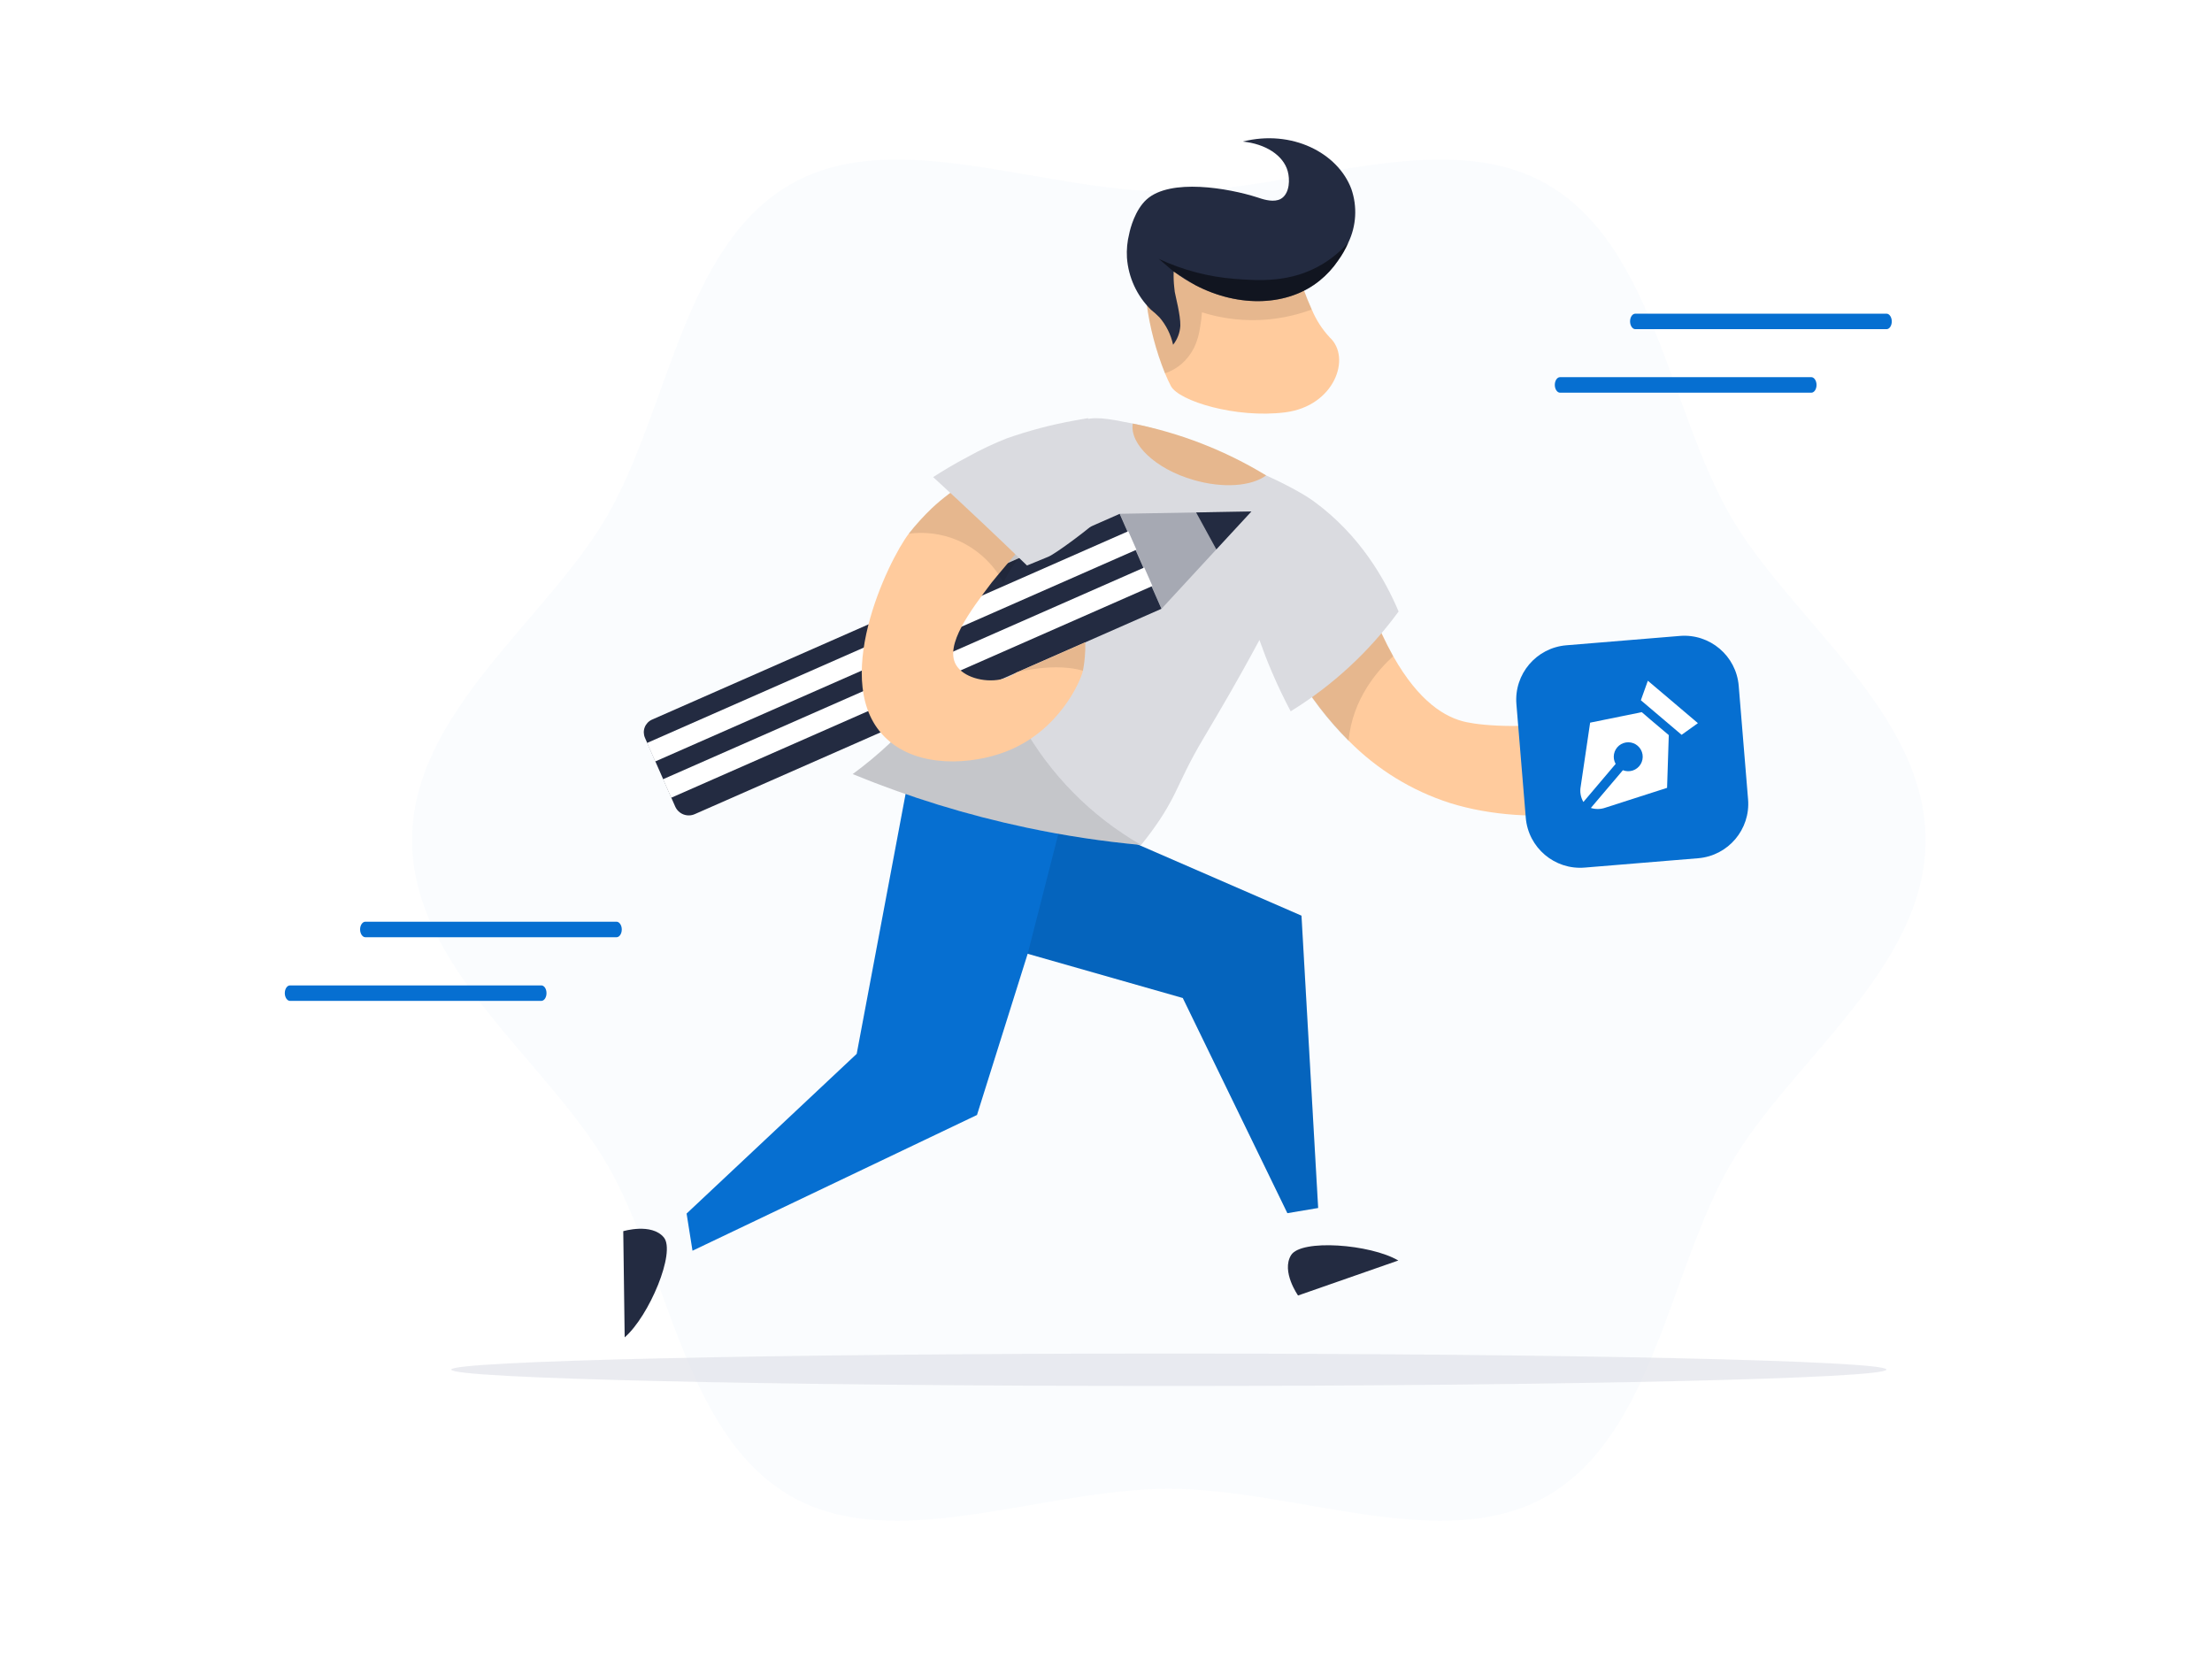 <svg xmlns="http://www.w3.org/2000/svg" width="800" height="600" fill="none" viewBox="0 0 800 600">
    <style>
        :where(.theme-dark, [data-theme="dark"]) .tblr-illustrations-icons-drawing-run-a { fill: black; opacity: 0.07; } :where(.theme-dark, [data-theme="dark"]) .tblr-illustrations-icons-drawing-run-b { fill: #1D2535; } :where(.theme-dark, [data-theme="dark"]) .tblr-illustrations-icons-drawing-run-c { fill: #454C5E; }
        @media (prefers-color-scheme: dark) { .tblr-illustrations-icons-drawing-run-a { fill: black; opacity: 0.07; } .tblr-illustrations-icons-drawing-run-b { fill: #1D2535; } .tblr-illustrations-icons-drawing-run-c { fill: #454C5E; } }
    </style>
    <path d="M149.035 303.858C149.035 350.102 197.937 383.702 219.6 421.151C241.851 459.764 247.323 518.587 285.818 540.983C323.214 562.659 376.475 538.444 422.719 538.444C468.964 538.444 522.198 562.659 559.62 540.983C598.116 518.731 603.561 459.764 625.839 421.151C647.502 383.755 696.403 350.22 696.403 303.858C696.403 257.495 647.384 224.013 625.839 186.564C603.587 147.951 598.116 88.997 559.62 66.732C522.198 45.056 468.964 69.271 422.719 69.271C376.475 69.271 323.241 45.056 285.818 66.732C247.205 88.984 241.878 147.951 219.6 186.564C197.937 224.091 149.035 257.613 149.035 303.858Z" fill="#066FD1" style="fill: #066FD1; fill: #066FD1;" opacity="0.02" class="tblr-illustrations-icons-drawing-run-a"/>
    <path d="M163.199 495.328C163.199 498.561 279.419 501.257 422.721 501.257C566.022 501.257 682.242 498.561 682.242 495.328C682.242 492.095 566.022 489.529 422.721 489.529C279.419 489.529 163.199 492.226 163.199 495.328Z" fill="#D6D8E2" opacity="0.5" class="tblr-illustrations-icons-drawing-run-b"/>
    <path d="M591.437 113.448H682.303C683.35 113.448 684.188 114.757 684.188 116.249C684.188 117.793 683.35 119.05 682.303 119.05H591.437C590.39 119.05 589.539 117.741 589.539 116.249C589.539 114.678 590.39 113.448 591.437 113.448Z" fill="#066FD1" style="fill: #066FD1; fill: #066FD1;"/>
    <path d="M564.214 136.406H655.08C656.127 136.406 656.978 137.715 656.978 139.207C656.978 140.765 656.127 142.022 655.08 142.022H564.214C563.167 142.022 562.316 140.713 562.316 139.207C562.316 137.663 563.167 136.406 564.214 136.406Z" fill="#066FD1" style="fill: #066FD1; fill: #066FD1;"/>
    <path d="M132.136 333.348H222.976C224.023 333.348 224.874 334.657 224.874 336.149C224.874 337.707 224.023 338.963 222.976 338.963H132.136C131.089 338.963 130.238 337.654 130.238 336.149C130.225 334.657 131.076 333.348 132.136 333.348Z" fill="#066FD1" style="fill: #066FD1; fill: #066FD1;"/>
    <path d="M104.898 356.385H195.764C196.811 356.385 197.649 357.628 197.649 359.186C197.649 360.731 196.811 361.987 195.764 361.987H104.898C103.851 361.987 103 360.678 103 359.186C103 357.628 103.851 356.385 104.898 356.385Z" fill="#066FD1" style="fill: #066FD1; fill: #066FD1;"/>
    <path d="M476.725 436.884L465.599 438.756C452.998 412.813 440.389 386.874 427.771 360.94L371.67 344.945C365.562 364.369 359.453 383.803 353.345 403.245L250.45 452.343C249.743 447.849 249.032 443.368 248.316 438.9L309.836 381.137L329.994 273.962L380.204 291.815L384.694 293.766L470.69 331.162L476.725 436.884Z" fill="#066FD1" style="fill: #066FD1; fill: #066FD1;"/>
    <path d="M476.727 436.884L465.601 438.756C453 412.813 440.391 386.874 427.773 360.94L371.672 344.945L384.761 293.766L470.758 331.162L476.727 436.884Z" fill="black" opacity="0.1"/>
    <path d="M599.646 278.661C593.886 294.446 553.833 299.604 524.461 290.441C510.605 286.007 498.029 278.283 487.811 267.927C480.251 260.37 473.72 251.85 468.386 242.587C465.903 238.349 463.652 233.98 461.645 229.497C461.174 228.437 460.703 227.377 460.258 226.317L492.981 211.918L493.793 214.261C494.665 216.731 495.538 219.087 496.41 221.33C498.535 226.823 501.028 232.167 503.871 237.325C513.217 253.83 522.694 259.576 530.403 261.186C536.529 262.495 553.624 263.961 572.695 259.878C581.321 258.045 588.18 255.571 593.638 259.315C599.096 263.058 601.949 272.339 599.646 278.661Z" fill="#FFCB9D" style="fill: #FFCB9D; fill: #FFCB9D;"/>
    <path d="M503.871 237.325C498.635 242.05 489.054 252.639 487.732 267.98C480.173 260.422 473.642 251.902 468.307 242.639C465.824 238.402 463.574 234.032 461.566 229.55L493.688 214.288C494.56 216.757 495.433 219.113 496.305 221.356C498.465 226.843 500.993 232.178 503.871 237.325Z" fill="black" opacity="0.1"/>
    <path d="M412.785 87.112C413.047 91.51 413.492 97.976 414.264 105.921C414.474 107.675 414.631 109.22 414.683 109.717C415.836 118.391 418.07 126.886 421.332 135.006C422.013 136.616 422.707 138.134 423.466 139.613C426.319 145.032 447.027 151.393 464.828 149.129C482.63 146.865 488.834 129.39 480.967 122.087C478.19 119.124 475.973 115.683 474.423 111.929C472.212 106.991 470.349 101.904 468.847 96.706C467.917 93.748 467.446 91.785 467.446 91.785L453.192 79.861L419.461 80.41C419.945 86.078 418.518 90.031 416.725 90.41C414.932 90.79 413.139 87.74 412.785 87.112Z" fill="#FFCB9D" style="fill: #FFCB9D; fill: #FFCB9D;"/>
    <path d="M412.785 87.112C413.047 91.51 413.492 97.976 414.264 105.921C414.474 107.675 414.631 109.22 414.683 109.717C415.824 118.393 418.058 126.89 421.332 135.006C423.508 134.281 425.524 133.148 427.275 131.668C429.172 130.012 430.728 128.002 431.856 125.752C432.995 123.332 433.741 120.748 434.068 118.094C434.382 116.394 434.592 114.676 434.697 112.95C447.672 117.048 461.645 116.693 474.396 111.942C472.185 107.006 470.326 101.919 468.834 96.719C467.904 93.774 467.433 91.798 467.433 91.798L453.179 79.887L419.435 80.423C419.919 86.091 418.505 90.044 416.712 90.437C414.919 90.829 413.139 87.74 412.785 87.112Z" fill="black" opacity="0.1"/>
    <path d="M487.631 87.753C486.624 90.064 485.369 92.259 483.887 94.298C482.062 96.976 479.858 99.375 477.343 101.419C466.047 110.686 448.271 111.484 432.302 103.12C429.592 101.704 427.001 100.072 424.554 98.238H424.475C424.46 98.261 424.452 98.288 424.452 98.316C424.452 98.344 424.46 98.371 424.475 98.395C424.407 100.23 424.477 102.068 424.684 103.892C424.802 104.743 424.802 104.992 424.868 105.555L424.986 106.105C425.116 107.099 426.975 113.958 426.883 117.806C426.745 120.317 425.831 122.723 424.266 124.691C423.473 121.018 421.772 117.602 419.318 114.757C418.358 113.784 417.339 112.87 416.268 112.021C411.178 107.012 408.088 100.321 407.577 93.198C407.405 90.281 407.683 87.353 408.401 84.52C408.768 82.648 410.522 75.894 414.684 72.138C423.284 64.376 444.266 68.041 454.659 71.365C456.478 71.968 459.633 73.093 462.277 72.321C462.79 72.179 463.27 71.939 463.691 71.614C466.426 69.559 466.544 64.873 465.719 61.902C464.123 56.169 457.722 52.033 449.462 51.195C467.172 46.745 483.809 55.226 488.73 68.329C490.941 74.695 490.546 81.677 487.631 87.753Z" fill="#232B41" class="tblr-illustrations-icons-drawing-run-c"/>
    <path d="M487.631 87.753C486.624 90.064 485.369 92.259 483.887 94.298C482.062 96.976 479.858 99.375 477.342 101.419C466.046 110.686 448.271 111.484 432.302 103.12C428.375 100.659 425.116 98.552 424.553 98.238H424.475L419.082 93.617C427.731 97.673 437.045 100.125 446.57 100.856C454.999 101.484 466.727 102.4 478.128 95.62C481.673 93.491 484.877 90.839 487.631 87.753Z" fill="black" opacity="0.5"/>
    <path d="M505.823 221.146C495.291 235.611 482.032 247.874 466.791 257.247C464.461 252.862 462.144 248.084 459.919 242.848C458.243 238.922 456.777 235.099 455.495 231.461C452.17 237.652 447.039 247.011 440.272 258.516C436.921 264.223 437.209 263.752 435.481 266.632C430.01 275.794 427.627 281.422 424.879 287.025C423.272 290.273 421.462 293.416 419.46 296.436C417.354 299.601 415.091 302.659 412.679 305.598C398.756 304.309 384.919 302.211 371.239 299.316C349.753 294.778 328.724 288.298 308.41 279.956C317.726 273.128 326.174 265.19 333.568 256.317C339.799 248.868 345.267 240.813 349.89 232.272C351.88 228.725 354.066 224.68 356.435 220.138C360.362 212.39 364.799 203.24 369.236 192.769C369.216 192.779 369.193 192.784 369.171 192.784C369.148 192.784 369.125 192.779 369.105 192.769C367.456 192.036 372.22 159.142 390.336 152.336C395.572 150.372 400.284 151.315 409.761 153.2C420.249 155.286 430.317 159.103 439.552 164.496C446.921 167.114 452.994 169.732 457.877 171.917C468.113 176.564 473.388 180.007 475.089 181.263C492.092 193.659 501.032 209.863 505.823 221.146Z" fill="#DADBE0"/>
    <path d="M412.68 305.572C398.757 304.286 384.921 302.197 371.239 299.316C366.697 298.36 359.891 296.829 351.749 294.643C336.996 290.663 322.508 285.758 308.371 279.957C317.686 273.128 326.135 265.19 333.529 256.317C339.759 248.868 345.228 240.813 349.851 232.272C351.841 228.725 354.027 224.68 356.396 220.138C358.024 234.755 362.492 248.912 369.55 261.815C379.679 280.052 394.59 295.181 412.68 305.572Z" fill="black" opacity="0.1"/>
    <path d="M457.917 171.944C452.616 175.87 442.328 176.708 431.542 173.541C417.955 169.614 408.492 160.621 409.683 153.187C426.74 156.549 443.069 162.899 457.917 171.944Z" fill="#FFCB9D" style="fill: #FFCB9D; fill: #FFCB9D;"/>
    <path d="M607.537 229.995L566.484 233.378C555.62 234.273 547.538 243.806 548.433 254.671L551.816 295.724C552.711 306.588 562.244 314.67 573.108 313.775L614.161 310.392C625.026 309.497 633.108 299.964 632.213 289.1L628.83 248.047C627.935 237.182 618.402 229.1 607.537 229.995Z" fill="#066FD1" style="fill: #066FD1; fill: #066FD1;"/>
    <path d="M602.921 284.917L603.537 265.859L596.809 260.179L593.772 257.561L575.094 261.357C574.099 268.189 572.018 282.3 571.69 284.394C571.309 286.334 571.654 288.346 572.659 290.048L584.322 276.278C583.711 275.204 583.499 273.948 583.726 272.733C583.952 271.518 584.6 270.422 585.557 269.639C586.513 268.856 587.716 268.437 588.952 268.455C590.188 268.474 591.377 268.929 592.309 269.74C593.242 270.552 593.857 271.667 594.047 272.888C594.236 274.109 593.987 275.359 593.344 276.414C592.701 277.47 591.706 278.264 590.533 278.656C589.361 279.048 588.088 279.012 586.94 278.556L575.355 292.208C577.101 292.754 578.979 292.708 580.696 292.077C582.633 291.423 596.285 287.064 602.856 284.957L602.921 284.917Z" fill="white"/>
    <path d="M614.07 261.54L608.18 265.755L602.486 260.925L593.441 253.254L595.968 246.199L603.01 252.155L614.07 261.54Z" fill="white"/>
    <path d="M505.717 455.877L469.459 468.534C469.459 468.534 463.307 459.83 466.933 453.939C470.559 448.049 495.585 449.934 505.717 455.877Z" fill="#232B41" class="tblr-illustrations-icons-drawing-run-c"/>
    <path d="M225.921 483.678L225.41 445.274C225.41 445.274 235.633 442.211 240.07 447.513C244.507 452.814 234.769 476.021 225.921 483.678Z" fill="#232B41" class="tblr-illustrations-icons-drawing-run-c"/>
    <path d="M452.576 184.981L442.968 195.373L420.101 220.152L404.996 185.818L437.929 185.242L452.576 184.981Z" fill="#A6A9B3"/>
    <path d="M404.945 185.84L420.054 220.177L251.257 294.449C249.957 295.021 248.484 295.053 247.16 294.539C245.837 294.024 244.772 293.005 244.2 291.705L233.262 266.845C232.728 265.631 232.698 264.255 233.178 263.019C233.659 261.783 234.611 260.789 235.825 260.255L404.945 185.84Z" fill="#232B41" class="tblr-illustrations-icons-drawing-run-c"/>
    <path d="M411.013 198.815L408.066 192.118L234.022 268.699L236.968 275.397L411.013 198.815Z" fill="white"/>
    <path d="M416.791 211.933L413.844 205.236L239.799 281.817L242.746 288.515L416.791 211.933Z" fill="white"/>
    <path d="M452.576 184.981L439.905 198.685L432.602 185.334L452.576 184.981Z" fill="#232B41" class="tblr-illustrations-icons-drawing-run-c"/>
    <path d="M392.508 232.285C392.557 234.208 392.487 236.131 392.299 238.045C392.299 238.045 392.089 240.361 391.657 242.56C391.003 245.885 383.215 264.511 363.489 271.946C351.578 276.449 332.297 277.98 320.713 267.247C299.496 247.613 321.276 202.677 328.685 193.004C331.252 189.715 334.061 186.622 337.088 183.75C340.94 180.152 345.166 176.975 349.693 174.274C353.057 176.97 356.578 179.954 360.164 183.292C364.51 187.337 368.358 191.329 371.735 195.072C359.798 209.183 358.646 210.688 358.646 210.688C351.015 220.78 341.63 233.188 345.727 240.401C348.266 244.864 355.819 246.945 361.814 245.728C363.967 245.266 366.006 244.376 367.809 243.11H367.887L392.508 232.285Z" fill="#FFCB9D" style="fill: #FFCB9D; fill: #FFCB9D;"/>
    <path d="M392.508 232.285C392.598 235.731 392.312 239.176 391.657 242.56C381.487 239.655 368.96 242.848 367.887 243.123L392.508 232.285Z" fill="black" opacity="0.1"/>
    <path d="M371.67 195.138C371.759 197.044 371.196 198.923 370.074 200.465C369.756 200.858 369.396 201.213 369 201.525C367.691 202.638 365.676 205.046 362.901 210.688C359.198 203.804 353.268 198.381 346.081 195.308C340.567 193.024 334.549 192.234 328.633 193.017C331.229 189.752 334.036 186.661 337.036 183.763C340.888 180.165 345.114 176.988 349.641 174.287C353.005 176.983 356.526 179.967 360.113 183.305C364.498 187.337 368.346 191.329 371.67 195.138Z" fill="black" opacity="0.1"/>
    <path d="M379.2 201.329C381.818 200.243 394.907 190.57 398.336 186.996L393.507 151.236C392.564 151.38 391.687 151.524 390.889 151.668C390.889 151.668 389.789 151.852 388.742 152.061C380.387 153.55 372.166 155.712 364.16 158.527C359.396 160.399 354.76 162.585 350.286 165.072C345.05 167.821 340.744 170.438 337.484 172.546C343.471 178.026 349.496 183.628 355.561 189.352C360.945 194.431 366.233 199.488 371.425 204.523L379.2 201.329Z" fill="#DADBE0"/>
    <path d="M457.917 171.944C452.616 175.87 442.328 176.708 431.542 173.541C417.955 169.614 408.492 160.621 409.683 153.187C426.74 156.549 443.069 162.899 457.917 171.944Z" fill="black" opacity="0.1"/>
</svg>
